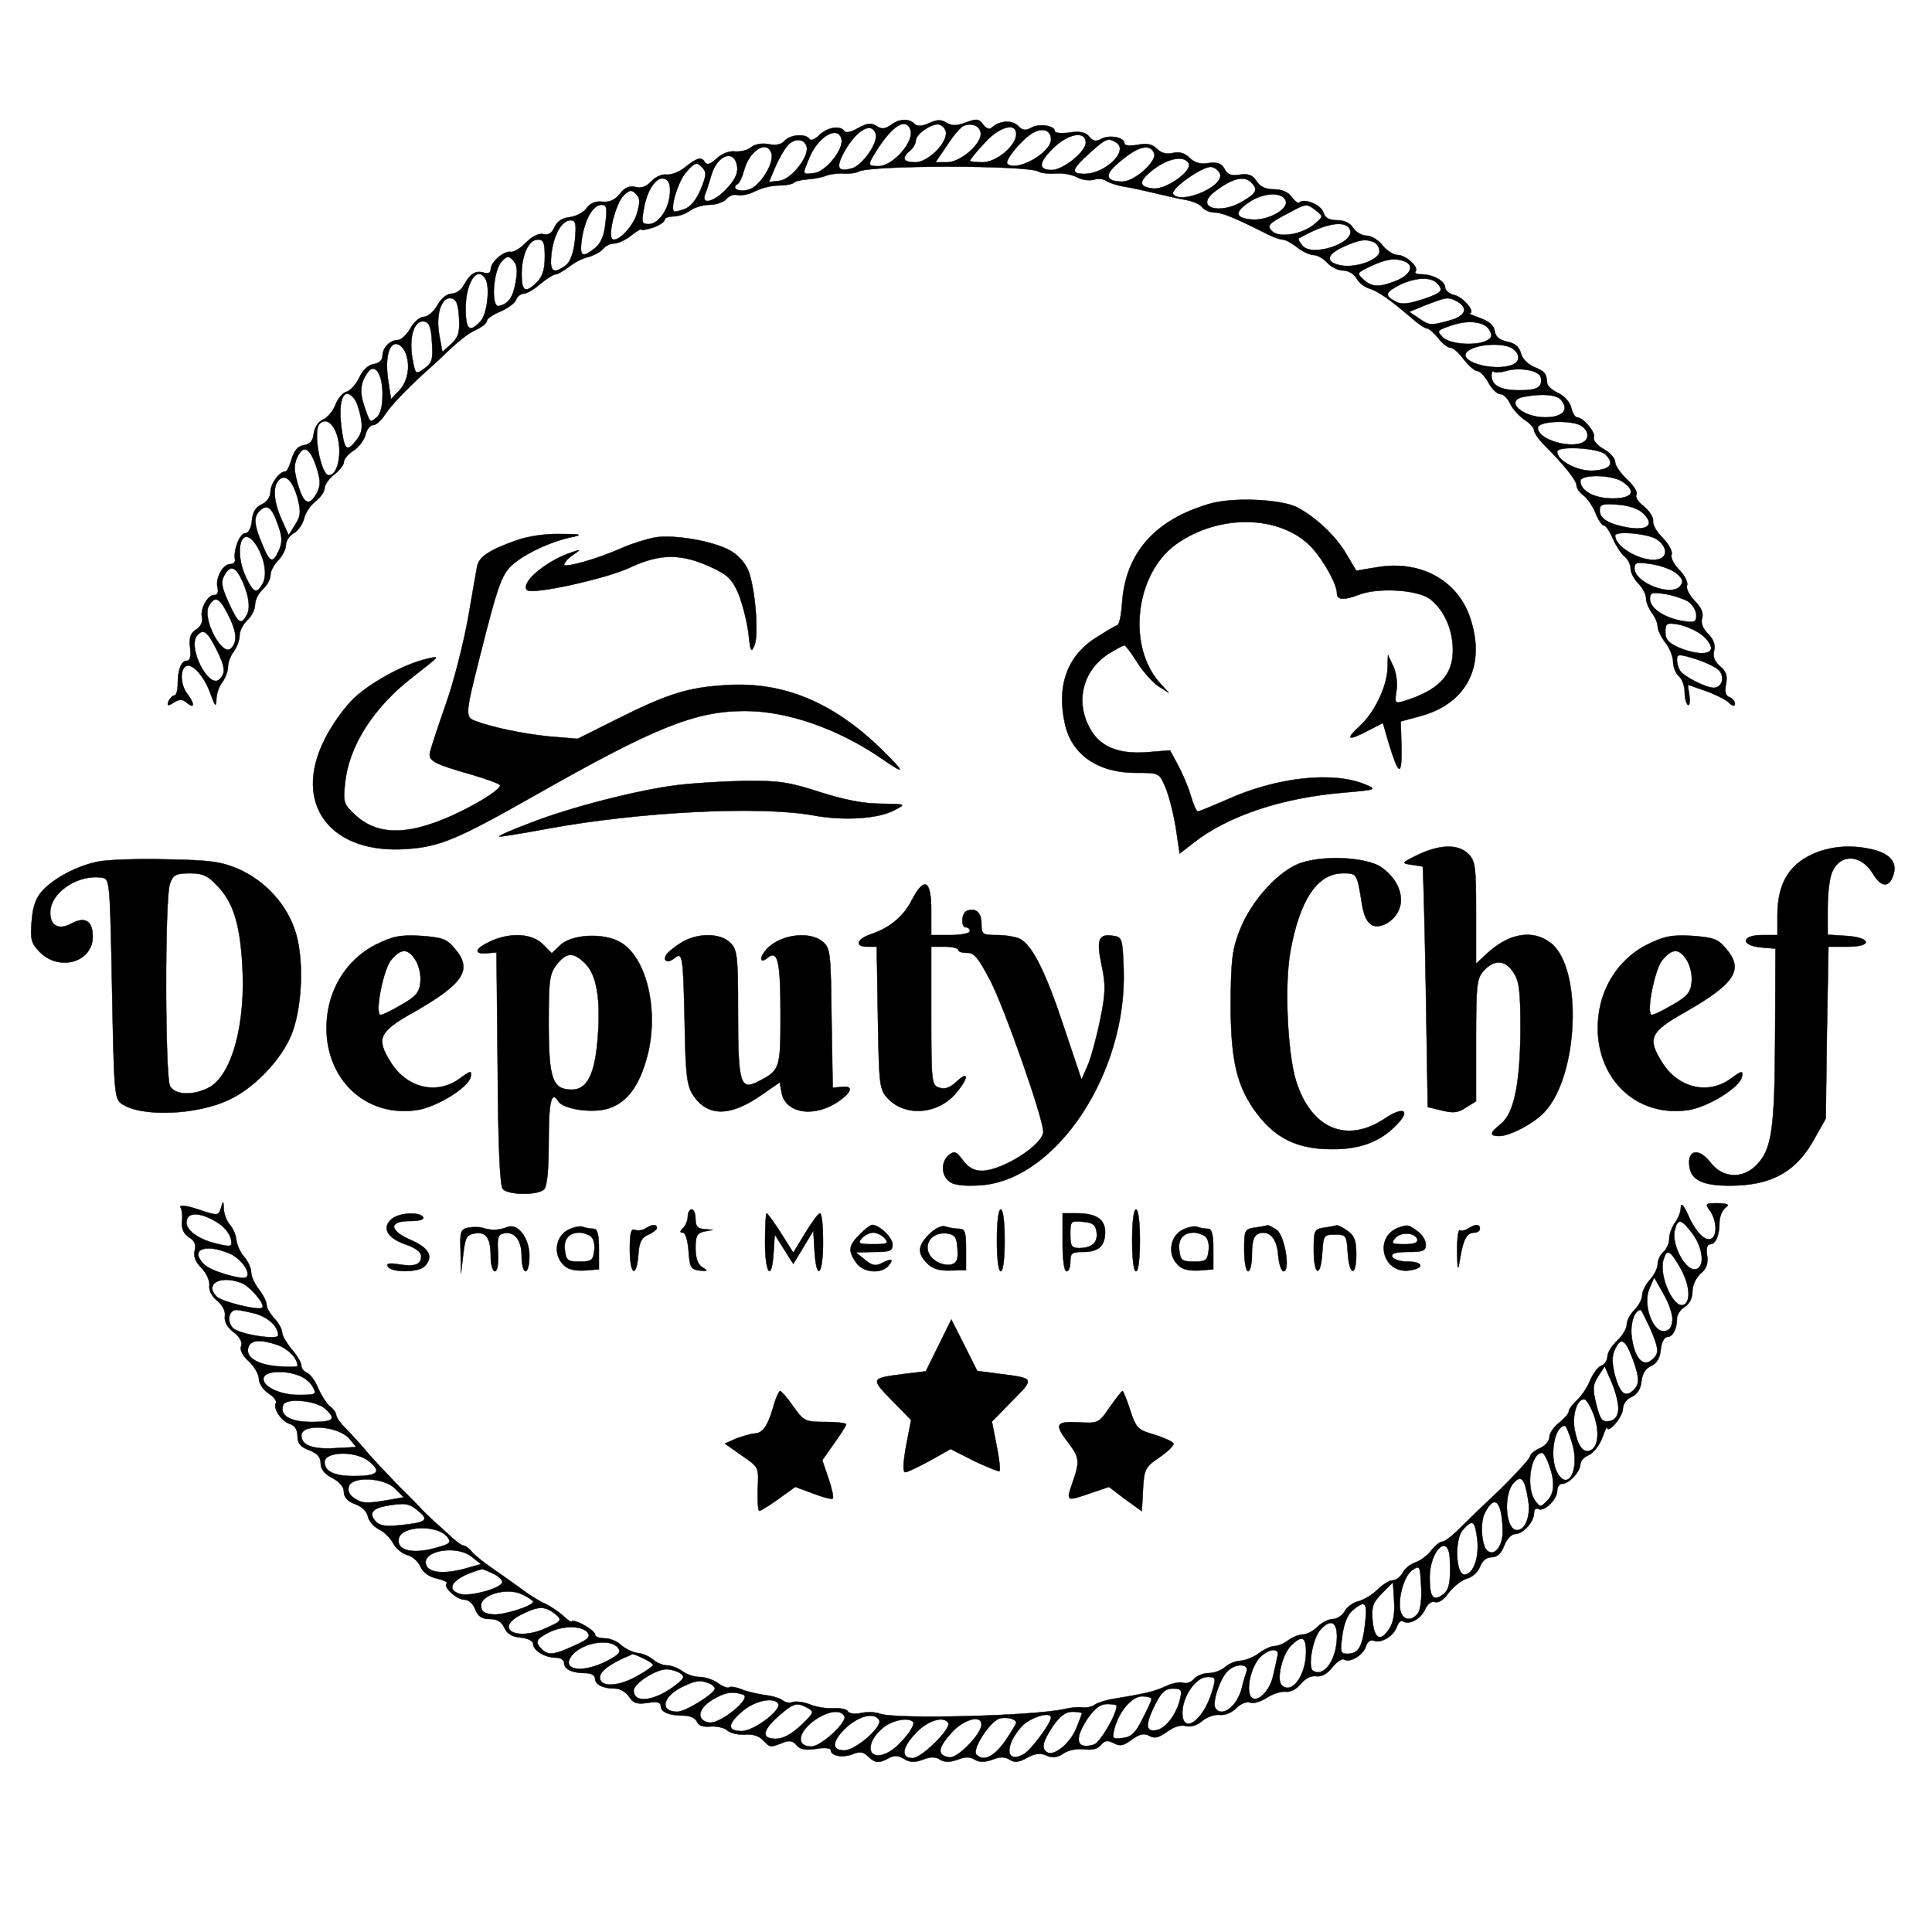 <?xml version="1.0" standalone="no"?>
<!DOCTYPE svg PUBLIC "-//W3C//DTD SVG 20010904//EN"
 "http://www.w3.org/TR/2001/REC-SVG-20010904/DTD/svg10.dtd">
<svg version="1.0" xmlns="http://www.w3.org/2000/svg"
 width="500pt" height="500pt" viewBox="0 0 500 500"
 preserveAspectRatio="xMidYMid meet" fill="current" stroke="current">

<g transform="translate(0,500) scale(0.1,-0.1)">
<path d="M2305 4676 c-15 -10 -23 -11 -37 -2 -14 9 -25 7 -48 -6 -17 -10 -32
-13 -35 -7 -10 15 -44 10 -65 -11 -11 -11 -22 -15 -25 -10 -9 15 -51 12 -65
-5 -8 -9 -22 -12 -41 -8 -18 3 -35 0 -45 -8 -9 -8 -28 -12 -41 -11 -15 2 -34
-5 -48 -18 -15 -14 -25 -18 -30 -11 -9 16 -19 14 -51 -11 -15 -13 -37 -21 -49
-20 -12 2 -29 -6 -39 -17 -13 -14 -26 -19 -41 -15 -16 4 -28 -1 -41 -18 -13
-16 -27 -22 -46 -20 -17 2 -31 -4 -40 -17 -7 -10 -27 -21 -43 -23 -20 -2 -33
-11 -40 -26 -7 -16 -16 -21 -29 -18 -11 3 -28 -5 -45 -22 -14 -15 -32 -25 -39
-24 -17 4 -52 -26 -52 -45 0 -9 -7 -12 -17 -9 -22 7 -36 -2 -52 -31 -6 -13
-21 -23 -32 -23 -12 0 -27 -12 -37 -30 -9 -16 -25 -30 -35 -30 -10 0 -26 -13
-35 -30 -9 -16 -24 -30 -32 -30 -21 0 -40 -20 -40 -41 0 -11 -9 -19 -22 -21
-14 -2 -29 -15 -38 -35 -8 -17 -23 -34 -33 -37 -10 -2 -23 -18 -29 -34 -6 -16
-21 -33 -32 -38 -12 -5 -22 -20 -24 -36 -2 -19 -10 -28 -25 -30 -15 -2 -25
-13 -32 -35 -5 -18 -12 -33 -16 -33 -16 0 -39 -32 -39 -53 0 -13 -9 -26 -22
-32 -16 -7 -24 -20 -26 -42 -2 -20 -9 -33 -17 -33 -15 0 -31 -44 -27 -67 2 -7
-4 -13 -12 -13 -20 0 -39 -37 -33 -61 3 -12 0 -19 -9 -19 -17 0 -37 -37 -31
-59 2 -11 -4 -23 -15 -30 -15 -9 -19 -21 -16 -47 3 -22 0 -34 -8 -34 -15 0
-24 -23 -24 -61 0 -16 -4 -29 -9 -29 -5 0 -11 -7 -15 -15 -4 -12 -2 -13 14 -3
14 9 22 9 34 -1 20 -17 20 -2 1 23 -18 23 -20 62 -4 72 16 9 48 -26 64 -72 12
-32 14 -35 15 -14 0 14 7 34 15 44 8 11 15 29 15 40 0 12 7 30 15 40 8 11 15
30 15 41 0 12 9 30 20 40 11 10 20 28 20 40 0 12 9 30 20 40 11 10 20 26 20
37 0 10 9 27 20 38 11 11 20 29 20 40 0 10 9 24 20 30 11 6 23 23 27 38 3 15
17 35 30 45 13 10 23 25 23 34 0 8 11 24 25 35 14 11 25 25 25 33 0 7 11 20
25 29 14 9 27 27 31 41 3 14 12 25 20 25 7 0 21 12 31 28 16 24 50 60 109 114
11 9 24 22 31 28 46 45 73 67 96 77 15 7 27 17 27 23 0 5 16 16 35 24 19 8 38
22 41 31 3 8 12 15 19 15 8 0 27 11 43 25 17 14 34 25 40 25 5 0 20 9 34 19
13 11 36 23 51 26 14 4 31 13 38 21 6 8 19 14 29 14 9 0 29 9 44 21 14 11 26
18 26 15 0 -3 14 0 30 5 17 6 30 15 30 20 0 5 10 9 23 9 13 0 32 7 43 15 10 8
33 15 50 15 17 0 37 7 44 15 7 9 20 13 29 10 9 -2 29 2 45 10 15 8 43 15 60
15 18 0 36 3 40 7 4 4 20 8 36 9 16 1 37 5 47 9 10 4 30 7 45 6 15 -1 33 1 40
5 28 17 438 17 466 0 6 -4 26 -6 44 -5 18 2 43 -3 56 -10 12 -7 32 -9 43 -6
11 4 25 2 32 -3 7 -5 28 -12 47 -15 19 -3 55 -11 80 -17 25 -6 59 -14 77 -17
18 -3 38 -11 44 -19 6 -8 21 -14 33 -14 19 0 53 -14 138 -57 14 -7 31 -13 38
-13 6 0 23 -9 37 -20 14 -11 33 -20 43 -20 9 0 25 -9 35 -20 10 -11 28 -20 41
-20 13 0 28 -9 34 -19 5 -11 20 -23 32 -27 24 -7 55 -29 110 -76 18 -16 36
-28 41 -28 5 0 18 -11 29 -25 11 -14 25 -25 32 -25 7 0 22 -13 34 -30 13 -16
28 -30 35 -30 7 0 20 -14 29 -30 9 -17 23 -30 31 -30 8 0 19 -11 25 -24 6 -14
23 -32 37 -42 14 -9 25 -21 25 -27 0 -6 11 -23 25 -37 52 -52 85 -93 85 -106
0 -7 8 -19 18 -26 10 -7 24 -28 31 -45 7 -18 17 -33 22 -33 5 0 15 -15 22 -32
8 -18 21 -39 30 -47 10 -7 17 -22 17 -32 0 -11 9 -28 20 -39 11 -11 20 -28 20
-38 0 -10 7 -27 15 -38 8 -10 15 -26 15 -35 0 -9 9 -28 20 -42 11 -14 20 -36
20 -50 0 -13 7 -30 15 -37 8 -7 15 -25 15 -41 0 -15 4 -30 8 -33 5 -3 6 8 4
24 l-4 28 43 -15 c24 -8 52 -22 62 -30 11 -11 17 -12 17 -4 0 6 -7 14 -15 17
-10 4 -12 15 -8 34 4 21 0 33 -16 46 -14 12 -19 25 -15 40 4 15 -1 29 -16 44
-13 13 -19 28 -15 40 4 13 -2 28 -19 45 -14 14 -23 32 -20 40 3 8 -6 26 -20
40 -14 14 -23 32 -20 40 3 8 -7 26 -22 42 -16 15 -27 35 -26 44 2 9 -9 26 -23
38 -15 11 -24 25 -20 31 4 6 -7 23 -24 39 -17 16 -31 36 -31 45 0 10 -14 25
-30 34 -17 9 -28 23 -25 30 5 13 -28 52 -44 52 -5 0 -12 12 -15 26 -4 14 -18
30 -34 37 -15 7 -27 18 -28 25 -2 26 -5 30 -33 42 -17 7 -32 22 -35 36 -5 17
-16 26 -36 30 -20 4 -30 13 -32 28 -2 14 -15 25 -38 33 -19 7 -31 12 -27 12
17 2 -15 41 -38 47 -14 3 -25 12 -25 20 0 16 -31 34 -61 34 -12 0 -19 3 -16 7
11 10 -24 43 -46 43 -10 0 -28 11 -39 25 -11 14 -29 25 -41 25 -12 0 -28 9
-35 20 -8 13 -23 20 -41 20 -21 0 -32 6 -36 20 -6 20 -50 38 -62 26 -3 -3 -12
3 -20 14 -9 13 -26 20 -46 20 -22 0 -36 7 -45 21 -10 16 -21 20 -43 17 -22 -4
-33 0 -40 15 -8 14 -18 18 -41 15 -21 -4 -37 1 -50 14 -12 12 -26 16 -43 12
-16 -4 -30 0 -41 11 -12 12 -26 15 -51 10 -19 -3 -33 -2 -33 4 0 15 -37 23
-59 12 -14 -8 -22 -7 -32 5 -9 12 -24 15 -51 11 -21 -3 -38 -1 -38 3 0 15 -39
21 -60 10 -16 -9 -24 -8 -36 5 -16 15 -48 13 -68 -6 -5 -5 -15 -1 -22 9 -11
15 -17 15 -44 5 -24 -9 -36 -9 -50 -1 -14 9 -25 9 -46 -1 -19 -8 -30 -9 -38
-1 -14 14 -39 13 -61 -4z m51 -11 c12 -30 -45 -95 -82 -95 -29 0 -29 3 -7 38
41 66 77 89 89 57z m92 -6 c5 -28 -46 -79 -79 -79 -32 0 -37 11 -14 30 8 7 15
18 15 26 0 17 41 45 60 42 8 -2 16 -10 18 -19z m90 -2 c5 -27 -51 -77 -87 -77
l-30 0 30 44 c16 25 35 47 42 50 21 9 42 1 45 -17z m-272 -2 c9 -22 -34 -84
-62 -91 -34 -9 -40 1 -24 34 31 61 74 90 86 57z m364 -2 c0 -30 -51 -73 -87
-73 -18 0 -33 2 -33 4 0 2 16 23 37 45 38 43 83 56 83 24z m90 -14 c0 -35 -90
-85 -113 -63 -8 9 39 65 66 80 26 15 47 7 47 -17z m-542 0 c5 -27 -42 -84 -71
-87 -32 -4 -31 -5 -12 41 23 55 75 84 83 46z m632 -8 c0 -24 -59 -71 -88 -71
-35 0 -35 18 2 55 40 40 86 48 86 16z m-722 -12 c5 -26 -41 -84 -71 -87 l-27
-3 16 38 c9 21 23 46 32 56 18 21 45 19 50 -4z m801 12 c33 -21 -28 -81 -83
-81 -36 0 -33 12 14 54 43 39 48 40 69 27z m-893 -26 c10 -25 -29 -88 -59 -96
-26 -7 -46 4 -28 15 5 3 12 18 16 33 13 52 58 82 71 48z m991 -2 c8 -20 -51
-73 -82 -73 -41 0 -47 15 -18 42 53 48 89 60 100 31z m-1079 -35 c2 -17 -7
-35 -27 -56 -32 -35 -68 -44 -56 -14 4 9 11 32 16 49 16 54 61 68 67 21z
m1168 10 c12 -19 -56 -68 -90 -66 -41 4 -41 19 1 51 38 28 77 35 89 15z
m-1262 -67 c-11 -27 -26 -46 -42 -52 -14 -5 -26 -8 -28 -6 -10 10 12 81 33
103 22 24 26 25 39 12 13 -13 13 -20 -2 -57z m1344 37 c6 -33 -104 -78 -122
-50 -8 13 77 73 99 70 11 -2 21 -11 23 -20z m-1424 -46 c-2 -42 -29 -82 -55
-82 -18 0 -19 4 -13 38 8 49 31 84 52 80 12 -3 17 -13 16 -36z m1504 26 c18
-18 15 -27 -20 -48 -60 -37 -126 -18 -77 22 46 36 78 45 97 26z m-1590 -82
c-11 -35 -52 -76 -64 -64 -11 11 10 92 29 111 16 16 21 17 33 5 11 -11 11 -21
2 -52z m1680 32 c4 -22 -50 -50 -90 -46 -42 4 -44 19 -5 45 38 26 90 27 95 1z
m-1761 -55 c-3 -32 -12 -53 -27 -65 -34 -27 -41 -22 -34 25 8 51 29 87 51 87
13 0 15 -8 10 -47z m1839 32 c19 -15 19 -15 -4 -35 -31 -26 -88 -36 -108 -20
-17 15 -13 21 41 49 47 25 46 25 71 6z m-1918 -77 c-4 -34 -12 -56 -24 -65
-33 -24 -42 -16 -37 30 6 50 27 87 50 87 13 0 15 -9 11 -52z m2006 27 c13 -34
-98 -71 -123 -41 -8 9 -12 17 -10 19 70 40 122 49 133 22z m-2084 -70 c0 -32
-6 -51 -20 -65 -30 -30 -40 -25 -40 20 0 50 18 90 42 90 15 0 18 -8 18 -45z
m2144 39 c9 -3 16 -14 16 -25 0 -22 -66 -45 -104 -35 -37 9 -32 28 12 48 42
18 54 20 76 12z m-2219 -102 c-7 -41 -18 -58 -44 -64 -21 -4 -15 91 7 115 14
15 18 16 30 3 10 -10 12 -25 7 -54z m2299 52 c27 -10 18 -34 -19 -50 -45 -18
-64 -18 -87 3 -17 16 -17 17 19 34 41 19 63 22 87 13z m-2378 -45 c13 -21 5
-91 -12 -110 -29 -32 -39 -23 -39 35 1 66 30 109 51 75z m2462 -11 c20 -20 14
-26 -37 -43 -38 -12 -55 -14 -70 -5 -29 15 -26 24 12 43 39 19 79 21 95 5z
m-2530 -90 c2 -38 -1 -50 -20 -68 l-23 -21 -8 43 c-10 53 5 101 31 96 13 -2
18 -15 20 -50z m2583 42 c30 -17 22 -38 -18 -49 -50 -14 -54 -14 -82 6 l-24
16 44 18 c55 21 56 21 80 9z m-2653 -107 c3 -44 0 -53 -20 -67 -23 -16 -23
-16 -31 28 -9 54 5 99 31 94 13 -2 18 -15 20 -55z m2736 34 c8 -14 8 -20 -4
-27 -25 -16 -97 -12 -116 7 -16 16 -15 18 17 29 45 17 89 13 103 -9z m-2804
-61 c13 -34 5 -75 -18 -98 l-20 -21 -7 46 c-9 56 0 97 20 97 9 0 20 -11 25
-24z m2861 14 c23 -13 25 -36 3 -44 -48 -19 -144 9 -117 34 20 19 86 24 114
10z m-2921 -120 c0 -30 -5 -52 -15 -60 -18 -15 -17 -16 -33 31 -12 36 -9 61
11 87 18 23 37 -7 37 -58z m2994 50 c5 -5 6 -16 3 -24 -5 -12 -20 -16 -55 -16
-49 0 -72 12 -72 39 0 8 3 12 6 9 3 -3 17 -2 32 2 29 9 71 4 86 -10z m-3067
-62 c6 -7 13 -29 17 -49 5 -28 2 -42 -13 -60 -24 -30 -30 -24 -38 39 -8 71 8
103 34 70z m3123 -3 c22 -26 4 -45 -41 -45 -60 0 -106 43 -56 53 48 9 85 6 97
-8z m-3172 -80 c20 -44 9 -115 -17 -115 -21 0 -42 116 -24 133 13 14 30 6 41
-18z m3226 12 c12 -9 17 -20 13 -31 -13 -34 -127 -10 -127 27 0 18 91 21 114
4z m-3275 -106 c11 -35 11 -47 1 -67 -20 -36 -34 -29 -49 22 -10 35 -11 51 -2
70 16 35 33 26 50 -25z m3336 33 c24 -24 13 -39 -31 -42 -39 -3 -94 25 -94 49
0 16 107 10 125 -7z m-3384 -116 c8 -33 7 -44 -7 -66 l-17 -27 -18 40 c-21 47
-24 86 -7 103 17 17 36 -2 49 -50z m3427 46 c38 -25 28 -44 -25 -44 -47 0 -83
20 -83 45 0 18 80 17 108 -1z m55 -83 c29 -28 13 -44 -36 -37 -53 9 -77 23
-77 45 0 16 7 18 47 15 29 -2 54 -11 66 -23z m-3534 -28 c12 -33 12 -47 3 -67
-16 -36 -24 -33 -44 17 -21 50 -22 69 -6 85 19 19 32 9 47 -35z m3569 -39 c25
-17 29 -42 8 -50 -36 -14 -116 27 -116 60 0 13 87 5 108 -10z m-3624 -16 c21
-34 28 -76 16 -98 -15 -28 -24 -25 -43 15 -34 72 -11 143 27 83z m3676 -73
c16 -14 17 -21 8 -32 -23 -28 -118 9 -118 46 0 16 6 17 45 11 25 -4 54 -15 65
-25z m-3719 -6 c21 -40 29 -81 18 -100 -15 -28 -22 -24 -47 31 -18 39 -21 54
-12 70 14 26 26 25 41 -1z m3747 -65 c12 -8 22 -24 22 -36 0 -18 -4 -20 -36
-15 -47 8 -84 33 -84 57 0 16 5 18 38 13 20 -3 47 -12 60 -19z m-3778 -34 c23
-45 25 -71 8 -88 -23 -23 -75 76 -58 109 16 28 27 24 50 -21z m3810 -50 c14
-9 26 -25 28 -34 4 -21 -35 -22 -83 -2 -27 12 -35 21 -35 40 0 23 3 25 33 20
17 -3 43 -14 57 -24z m-3840 -40 c23 -46 25 -63 7 -79 -28 -23 -82 84 -57 114
16 19 26 12 50 -35z m3888 -54 c17 -17 9 -46 -13 -46 -20 0 -77 29 -87 44 -4
6 -8 19 -8 28 0 16 4 16 47 3 25 -8 53 -21 61 -29z"/>
<path d="M3130 3696 c-141 -41 -217 -127 -226 -256 -2 -30 -7 -56 -12 -58 -5
-1 -30 -16 -55 -32 -75 -47 -103 -125 -81 -223 17 -80 86 -127 183 -127 61 0
61 0 77 -37 9 -21 21 -68 27 -105 l10 -67 36 28 c89 70 230 117 391 130 81 7
84 8 55 20 -83 36 -231 20 -361 -39 -37 -16 -70 -30 -74 -30 -4 0 -12 19 -19
43 -7 23 -22 58 -33 78 l-20 37 -62 -5 c-75 -5 -123 16 -148 67 -36 70 -13
149 54 190 18 11 35 20 38 20 3 0 18 -20 33 -44 15 -24 40 -52 55 -62 l27 -17
-22 24 c-87 95 -66 283 40 360 111 80 271 77 351 -7 31 -33 66 -96 66 -119 0
-18 18 -19 57 -4 49 19 149 13 182 -10 37 -27 61 -78 61 -134 0 -66 -38 -104
-128 -132 -22 -6 -23 -5 -18 27 3 19 0 46 -8 63 l-14 30 -1 -35 c-2 -48 -34
-115 -73 -150 -38 -35 -29 -38 24 -10 l37 19 15 -52 c26 -85 34 -88 33 -12
l-2 68 48 13 c123 32 174 131 131 257 -33 96 -129 148 -240 129 l-54 -9 -25
42 c-27 47 -79 96 -128 122 -41 21 -167 27 -227 9z"/>
<path d="M1335 3601 c-68 -24 -95 -42 -100 -66 -2 -11 -13 -73 -24 -137 -12
-65 -37 -164 -57 -220 -20 -57 -38 -112 -41 -124 -5 -23 7 -30 112 -60 33 -10
64 -21 68 -25 12 -9 -85 -67 -160 -95 -96 -36 -163 -31 -215 18 -29 27 -30 32
-25 82 10 95 73 195 174 273 74 58 73 56 38 48 -61 -14 -151 -64 -193 -106
-24 -24 -56 -70 -72 -103 -84 -167 15 -298 214 -283 85 6 130 25 331 139 310
176 414 218 543 218 109 0 239 -45 352 -122 65 -45 65 -40 -1 25 -124 120
-252 173 -398 164 -100 -6 -150 -21 -286 -89 l-100 -50 -74 6 c-68 7 -150 24
-193 41 -24 9 -23 21 11 155 52 207 60 228 95 255 38 29 97 55 146 65 29 6 24
8 -30 8 -39 1 -85 -6 -115 -17z"/>
<path d="M1695 3609 c-22 -4 -60 -16 -85 -27 -62 -28 -150 -53 -150 -43 0 5
10 16 23 25 22 15 21 15 -8 5 -65 -23 -129 -78 -111 -96 12 -13 205 29 268 59
78 36 132 36 211 -1 39 -18 52 -30 68 -67 10 -25 22 -71 26 -102 5 -48 7 -53
16 -31 11 31 1 150 -17 194 -9 20 -28 41 -48 51 -46 25 -146 41 -193 33z"/>
<path d="M1752 2968 c-99 -12 -279 -58 -380 -98 -46 -17 -82 -33 -80 -35 2 -1
59 8 128 21 236 43 544 59 684 34 80 -15 171 -9 212 14 29 15 29 15 -36 16
-45 0 -95 10 -158 30 -80 26 -107 30 -195 29 -56 -1 -135 -6 -175 -11z"/>
<path d="M3670 2788 c-43 -21 -44 -22 -17 -26 15 -2 28 -4 29 -5 1 -1 5 -141
8 -312 l5 -310 37 -9 c29 -7 42 -6 62 8 l26 16 0 158 c0 145 2 160 20 180 28
30 56 28 77 -5 15 -22 18 -49 18 -148 -1 -141 -17 -217 -51 -244 -29 -23 -30
-31 -4 -31 28 0 90 33 117 62 89 95 99 372 17 437 -47 37 -109 26 -166 -27
l-28 -26 0 132 c0 119 -2 134 -20 152 -26 26 -73 25 -130 -2z"/>
<path d="M4707 2796 c-74 -27 -107 -78 -107 -166 l0 -50 -40 0 c-54 0 -56 -27
-2 -32 l37 -3 -1 -225 c-1 -242 -8 -295 -49 -336 -36 -36 -87 -33 -118 7 -30
39 -60 34 -55 -8 4 -40 40 -54 124 -51 94 4 154 39 198 118 l31 55 3 223 4
222 50 0 c65 0 61 24 -5 28 l-47 3 0 69 c0 38 5 80 12 94 21 48 75 45 105 -5
21 -35 41 -37 52 -6 12 32 -4 55 -47 67 -50 13 -99 12 -145 -4z"/>
<path d="M253 2770 c-54 -11 -112 -42 -142 -74 -18 -19 -26 -41 -29 -80 -4
-48 -1 -57 21 -80 51 -51 137 -26 137 40 0 41 -20 53 -55 34 -33 -18 -55 -6
-55 28 0 53 74 102 137 90 17 -3 18 -21 23 -286 5 -265 6 -285 24 -298 50 -36
198 -30 281 11 63 30 129 99 157 162 29 66 36 192 14 267 -21 72 -77 135 -149
167 -45 19 -71 23 -187 25 -74 2 -154 -1 -177 -6z m311 -64 c39 -41 57 -97 63
-201 10 -154 -27 -289 -87 -320 -41 -21 -87 -19 -100 4 -13 25 -14 490 0 525
8 22 16 26 51 26 34 0 47 -6 73 -34z"/>
<path d="M3355 2762 c-56 -26 -118 -98 -146 -168 -20 -51 -23 -77 -24 -189 0
-151 16 -218 68 -287 49 -65 107 -92 192 -92 76 -1 130 20 173 67 33 35 12 43
-33 13 -99 -67 -192 -28 -231 97 -22 71 -30 247 -15 332 24 136 70 205 137
205 36 0 36 0 49 -81 8 -51 29 -67 63 -49 54 31 49 100 -11 144 -40 30 -166
34 -222 8z"/>
<path d="M2360 2671 c-21 -42 -57 -72 -104 -88 -38 -12 -46 -33 -12 -33 l25 0
3 -184 c3 -177 4 -185 26 -209 45 -48 130 -41 176 14 33 39 34 60 2 30 -17
-16 -31 -21 -45 -16 -20 6 -21 13 -21 186 l0 179 35 0 c19 0 35 -4 35 -8 0 -5
10 -8 23 -8 18 1 29 -13 59 -70 37 -70 138 -358 138 -393 0 -33 -106 -101
-159 -101 -20 0 -35 8 -49 27 -17 23 -22 25 -36 14 -23 -19 -20 -58 6 -72 13
-7 44 -9 81 -6 194 18 374 293 365 558 -3 80 -4 84 -27 87 -38 6 -44 -9 -30
-76 11 -50 10 -73 -3 -138 -9 -44 -23 -97 -32 -119 l-17 -39 -45 134 c-47 143
-82 213 -114 230 -10 5 -37 10 -59 10 -39 0 -41 2 -41 29 0 29 -14 42 -37 34
-15 -5 -17 -43 -3 -43 6 0 10 -4 10 -10 0 -5 -22 -10 -50 -10 l-50 0 0 65 c0
78 -18 87 -50 26z"/>
<path d="M972 2555 c-63 -32 -108 -93 -122 -164 -30 -158 79 -285 228 -264 51
7 135 59 140 86 3 17 1 17 -28 -4 -59 -44 -139 -25 -180 44 -37 59 -29 77 58
126 134 76 156 112 108 167 -20 24 -32 28 -87 32 -54 3 -72 -1 -117 -23z m103
-39 c9 -14 15 -39 13 -57 -2 -27 -11 -38 -52 -61 -27 -16 -51 -27 -53 -24 -12
12 10 117 28 140 26 32 44 33 64 2z"/>
<path d="M1274 2566 c-43 -19 -51 -35 -17 -33 l28 2 3 -299 c1 -201 6 -304 13
-313 14 -16 91 -17 107 -1 8 8 12 50 12 125 0 102 7 132 25 103 12 -20 83 -31
125 -20 51 14 85 58 106 140 29 115 -2 249 -68 290 -43 27 -129 23 -159 -7
l-21 -20 -23 23 c-28 28 -81 31 -131 10z m241 -60 c29 -29 40 -92 32 -191 -7
-94 -27 -135 -67 -135 -50 0 -60 27 -60 171 0 113 2 129 21 153 25 32 43 33
74 2z"/>
<path d="M1764 2561 c-18 -11 -35 -25 -39 -31 -11 -17 3 -24 20 -10 22 18 23
7 27 -170 2 -130 6 -160 21 -183 37 -57 95 -58 176 -2 l49 34 5 -28 c11 -54
87 -64 149 -20 34 24 36 40 6 36 l-23 -2 -3 180 c-2 169 -3 181 -23 198 -38
31 -121 16 -151 -27 -14 -19 -8 -29 8 -15 27 22 34 -7 34 -147 0 -140 -1 -144
-58 -173 -46 -24 -52 -5 -52 175 0 151 -2 166 -20 184 -26 26 -85 26 -126 1z"/>
<path d="M4262 2555 c-63 -32 -108 -93 -122 -164 -30 -158 79 -285 228 -264
51 7 135 59 140 86 3 17 1 17 -28 -4 -59 -44 -139 -25 -180 44 -37 59 -29 77
58 126 134 76 156 112 108 167 -20 24 -32 28 -87 32 -54 3 -72 -1 -117 -23z
m103 -39 c9 -14 15 -39 13 -57 -2 -27 -11 -38 -52 -61 -27 -16 -51 -27 -53
-24 -12 12 10 117 28 140 26 32 44 33 64 2z"/>
<path d="M467 1876 c4 -6 6 -23 4 -38 -1 -18 4 -31 18 -40 14 -8 19 -19 15
-34 -4 -15 2 -30 17 -45 13 -13 22 -33 21 -45 -2 -13 6 -29 20 -40 14 -12 22
-27 20 -40 -2 -14 6 -29 23 -42 16 -12 23 -26 19 -36 -4 -9 4 -25 20 -39 14
-13 26 -34 26 -45 0 -12 11 -29 25 -38 14 -9 22 -20 19 -25 -8 -14 14 -47 36
-54 13 -4 20 -15 20 -32 0 -18 8 -28 30 -36 21 -8 30 -18 30 -34 0 -15 10 -28
30 -38 19 -10 30 -23 30 -36 0 -14 10 -25 30 -32 17 -6 30 -20 32 -31 2 -11
14 -26 27 -33 14 -6 31 -23 38 -36 7 -14 23 -27 36 -31 13 -3 29 -16 35 -30 6
-15 23 -27 42 -31 17 -4 29 -9 26 -13 -10 -9 26 -42 46 -42 11 0 23 -11 28
-25 7 -18 17 -25 37 -25 20 0 31 -7 38 -22 7 -16 20 -24 43 -26 19 -2 32 -9
32 -17 0 -17 31 -35 59 -35 12 0 21 -6 21 -14 0 -16 21 -26 56 -26 14 0 24 -6
24 -14 0 -16 21 -26 53 -26 12 0 28 -10 35 -21 11 -17 20 -20 48 -16 24 4 34
2 34 -8 0 -16 22 -25 60 -25 16 0 30 -7 34 -16 4 -10 16 -14 35 -12 16 1 36
-3 44 -11 9 -7 29 -11 45 -10 17 2 36 -3 46 -14 20 -20 18 -20 50 -8 18 8 28
6 37 -5 10 -12 23 -14 51 -10 21 4 38 2 38 -3 0 -15 29 -21 56 -11 19 8 29 6
40 -5 18 -18 29 -19 54 -5 14 8 25 7 40 -2 14 -9 27 -10 48 -2 20 8 33 8 45 0
12 -7 25 -7 45 0 20 8 33 8 45 0 12 -7 25 -7 45 0 20 8 33 8 45 0 13 -8 24 -7
45 5 20 11 34 13 50 6 15 -7 28 -6 44 5 13 9 36 13 54 11 20 -3 35 1 43 11 10
12 18 13 33 5 16 -9 26 -7 47 9 21 15 32 17 45 10 14 -8 25 -5 46 10 17 13 36
19 49 15 14 -3 29 2 42 13 12 10 31 17 44 16 14 -2 32 5 44 17 12 12 27 18 36
15 8 -4 27 2 43 12 15 10 37 17 48 16 13 -2 29 6 40 20 12 14 27 22 40 20 14
-2 29 6 42 23 12 15 26 24 31 20 15 -9 49 12 56 34 3 12 12 18 20 15 19 -8 52
12 60 36 4 11 11 18 16 14 16 -10 46 6 57 31 7 15 17 22 26 19 9 -3 23 6 36
25 13 16 33 32 47 36 13 3 28 17 33 30 6 16 17 25 31 25 14 0 24 10 32 30 6
17 19 30 28 30 20 0 49 31 49 54 0 10 5 14 11 11 14 -9 49 24 49 47 0 10 6 18
13 18 18 0 47 32 47 51 0 8 10 19 23 24 12 6 27 26 34 45 7 19 12 31 12 26 2
-19 41 28 41 48 0 12 9 25 23 31 14 7 23 20 25 40 2 20 11 34 25 40 15 7 23
20 25 43 2 18 9 32 17 32 14 0 25 21 25 48 0 10 9 23 20 30 12 7 20 23 20 40
0 16 9 35 21 46 15 12 20 26 17 47 -3 18 0 29 8 29 14 0 24 23 24 57 0 14 7
31 15 37 12 9 8 11 -19 12 -33 0 -34 -1 -20 -20 16 -24 19 -62 4 -71 -16 -10
-41 15 -61 60 -12 27 -19 33 -19 20 0 -11 -7 -29 -15 -39 -8 -11 -15 -30 -15
-42 0 -12 -7 -27 -15 -34 -8 -7 -15 -21 -15 -32 0 -10 -9 -28 -20 -40 -11 -12
-20 -30 -20 -40 0 -10 -9 -27 -20 -38 -11 -11 -20 -28 -20 -38 0 -10 -11 -29
-25 -42 -14 -13 -25 -31 -25 -41 0 -9 -7 -20 -15 -23 -9 -3 -22 -20 -30 -39
-7 -18 -23 -41 -34 -51 -12 -11 -21 -23 -21 -29 0 -5 -11 -18 -25 -29 -14 -11
-25 -27 -25 -37 0 -10 -11 -23 -25 -29 -14 -6 -25 -16 -25 -21 0 -5 -37 -46
-82 -90 -46 -43 -95 -91 -109 -105 -15 -14 -31 -26 -37 -26 -6 0 -19 -11 -29
-24 -10 -13 -29 -26 -41 -30 -12 -4 -27 -16 -32 -27 -6 -10 -17 -19 -26 -19
-8 0 -26 -11 -39 -24 -13 -13 -35 -26 -49 -30 -14 -3 -30 -15 -36 -26 -6 -11
-20 -20 -30 -20 -11 0 -29 -9 -40 -20 -11 -11 -28 -20 -38 -20 -10 0 -27 -7
-38 -15 -10 -8 -26 -15 -35 -15 -9 0 -27 -8 -40 -18 -13 -10 -35 -19 -48 -20
-13 0 -31 -8 -40 -16 -10 -9 -29 -16 -43 -16 -14 0 -31 -7 -38 -15 -7 -9 -20
-13 -28 -10 -7 3 -28 -1 -45 -9 -30 -14 -53 -19 -137 -33 -19 -3 -40 -10 -47
-15 -6 -5 -20 -8 -30 -7 -10 2 -31 0 -48 -4 -78 -18 -442 -27 -478 -12 -10 4
-31 5 -47 2 -16 -4 -32 -2 -36 4 -3 6 -20 9 -38 8 -17 -1 -44 3 -60 10 -16 6
-36 9 -44 6 -8 -3 -20 -1 -26 4 -7 6 -27 12 -46 14 -19 3 -47 9 -61 15 -15 6
-29 8 -32 5 -3 -3 -16 2 -29 11 -12 9 -34 16 -48 16 -14 0 -34 7 -44 15 -11 8
-29 15 -40 15 -11 0 -27 7 -36 15 -9 8 -27 16 -40 17 -13 2 -32 11 -42 20 -10
10 -29 18 -43 18 -14 0 -25 4 -25 10 0 5 -13 16 -30 25 -16 9 -30 12 -30 9 0
-4 -10 2 -22 14 -13 11 -34 26 -48 32 -14 6 -43 24 -65 41 -22 16 -56 40 -75
53 -19 13 -41 31 -49 40 -7 9 -17 16 -21 16 -5 0 -22 12 -38 28 -16 15 -36 32
-43 39 -8 7 -19 18 -26 25 -6 7 -33 35 -60 61 -26 27 -61 64 -78 83 -16 20
-42 48 -57 64 -16 15 -28 32 -28 38 0 5 -7 16 -17 23 -9 8 -22 29 -30 47 -7
18 -20 35 -28 39 -8 3 -15 11 -15 18 0 8 -11 27 -25 43 -14 17 -25 36 -25 44
0 8 -9 24 -20 36 -11 12 -20 27 -20 35 0 8 -9 26 -20 40 -11 14 -20 34 -20 44
0 11 -8 28 -17 39 -10 10 -19 30 -21 43 -1 14 -9 32 -17 41 -8 9 -15 27 -16
41 -1 23 -1 23 -7 3 -7 -21 -8 -21 -59 -4 -30 10 -49 12 -46 6z m103 -45 c14
-10 26 -27 28 -39 3 -19 1 -20 -40 -10 -52 13 -83 40 -74 63 7 21 47 14 86
-14z m3809 -22 c31 -41 34 -94 6 -94 -26 0 -59 66 -51 100 8 33 17 31 45 -6z
m-3785 -53 c29 -12 56 -49 44 -61 -9 -9 -93 15 -110 33 -38 38 2 55 66 28z
m3754 -36 c24 -42 29 -85 11 -96 -26 -16 -67 74 -54 116 9 29 17 25 43 -20z
m-3724 -40 c23 -8 63 -56 55 -64 -8 -9 -104 15 -118 28 -33 33 9 57 63 36z
m3704 -99 c-2 -18 -9 -26 -23 -26 -30 0 -54 73 -36 111 l12 28 25 -44 c14 -24
24 -55 22 -69z m-3666 19 c33 -10 58 -33 58 -56 0 -13 -102 3 -117 19 -17 17
-11 47 9 47 7 0 30 -5 50 -10z m3608 -36 c24 -56 25 -68 4 -84 -22 -19 -44 6
-51 59 -5 35 7 71 23 71 2 0 12 -21 24 -46z m-3551 -45 c27 -10 51 -34 51 -54
0 -3 -23 -3 -52 -1 -55 5 -84 25 -75 50 7 19 32 20 76 5z m3505 -32 c20 -53
20 -71 1 -87 -20 -17 -33 -5 -46 42 -7 29 -8 48 0 65 15 33 26 29 45 -20z
m-36 -137 c-2 -17 -10 -26 -24 -28 -18 -3 -23 5 -33 44 -10 40 -9 50 5 72 l17
26 19 -44 c10 -24 18 -56 16 -70z m-3414 90 c14 -5 30 -18 36 -30 10 -19 8
-20 -39 -20 -52 0 -100 27 -87 48 9 14 55 16 90 2z m68 -86 c29 -27 22 -34
-36 -34 -56 0 -83 17 -73 44 7 19 84 12 109 -10z m3284 -19 c14 -43 10 -81
-11 -89 -18 -7 -32 12 -40 55 -7 39 8 83 27 77 5 -2 16 -21 24 -43z m-3222
-58 l18 -22 -57 -3 c-57 -3 -85 8 -85 33 0 32 95 25 124 -8z m3165 -13 c20
-67 -11 -126 -39 -75 -21 40 -8 121 20 121 3 0 12 -21 19 -46z m-3115 -45 c35
-28 25 -39 -38 -39 -51 0 -76 12 -76 36 0 28 79 30 114 3z m3055 -10 c16 -45
14 -75 -6 -94 -16 -16 -17 -16 -30 1 -25 34 -12 124 18 124 4 0 12 -14 18 -31z
m-54 -91 c7 -40 -7 -78 -29 -78 -30 0 -36 92 -9 122 20 22 29 12 38 -44z
m-2933 30 l23 -23 -40 -7 c-58 -10 -69 -9 -90 6 -11 8 -16 19 -12 30 10 26 91
22 119 -6z m2867 -109 c1 -40 -22 -70 -41 -51 -14 14 -18 73 -5 97 25 49 44
31 46 -46z m-2808 52 c31 -25 23 -31 -43 -38 -42 -4 -56 -2 -67 11 -17 20 -7
32 29 39 48 8 58 7 81 -12z m2742 -73 c6 -48 -10 -93 -33 -93 -23 0 -26 92 -4
116 25 28 31 24 37 -23z m-2665 4 c11 -15 7 -18 -38 -30 -57 -14 -94 -3 -88
26 6 34 101 37 126 4z m2594 -54 c3 -60 -1 -83 -18 -95 -25 -18 -34 -7 -34 44
0 70 48 116 52 51z m-2531 3 l24 -19 -43 -12 c-56 -15 -96 -10 -100 13 -7 35
81 49 119 18z m2448 -147 c-15 -19 -35 -18 -43 2 -11 28 6 94 28 110 21 14 21
13 24 -42 2 -32 -2 -62 -9 -70z m-2394 104 c14 -6 25 -16 25 -22 0 -16 -84
-39 -110 -31 -42 13 -14 45 57 64 1 1 14 -4 28 -11z m2320 -144 c-23 -35 -39
-25 -43 24 -3 35 2 46 25 69 l28 28 3 -48 c2 -33 -2 -57 -13 -73z m-2215 71
c0 -11 -78 -36 -105 -33 -22 2 -30 8 -30 23 0 29 70 48 108 28 15 -7 27 -16
27 -18z m2153 -57 c-7 -60 -17 -78 -46 -78 -18 0 -19 4 -13 48 4 30 13 53 27
65 33 27 38 21 32 -35z m-2100 28 c24 -18 22 -21 -21 -40 -77 -35 -135 0 -62
36 41 21 59 22 83 4z m2027 -61 c0 -59 -33 -107 -62 -89 -14 9 -1 84 19 106
26 29 43 22 43 -17z m-1940 11 c9 -12 4 -18 -34 -35 -52 -24 -67 -26 -84 -9
-18 18 -15 26 16 42 35 19 86 20 102 2z m1860 -51 c0 -61 -37 -112 -63 -86
-14 14 1 79 24 102 28 28 39 24 39 -16z m-1781 11 c9 -11 4 -18 -29 -35 -64
-33 -121 -23 -89 16 27 32 98 44 118 19z m1707 -23 c-2 -10 -7 -32 -11 -49 -8
-40 -41 -72 -56 -57 -16 16 -2 80 22 104 24 24 52 25 45 2z m-1641 -5 c14 -6
25 -14 25 -17 0 -3 -18 -16 -40 -28 -41 -24 -85 -30 -95 -13 -12 19 18 43 82
69 1 1 14 -4 28 -11z m1561 -34 c-3 -9 -9 -28 -12 -42 -12 -48 -52 -79 -69
-52 -8 14 12 76 32 95 20 21 57 20 49 -1z m-1466 -4 c13 -9 11 -13 -10 -30
-55 -43 -110 -50 -110 -15 0 18 57 55 85 55 11 0 27 -5 35 -10z m1376 -50
c-22 -73 -76 -111 -76 -52 0 41 35 92 64 92 23 0 24 -1 12 -40z m-1302 24 c9
-3 16 -10 16 -14 0 -13 -76 -60 -97 -60 -46 0 -39 38 10 63 36 18 48 20 71 11z
m1220 -41 c-9 -40 -38 -78 -63 -81 -27 -4 -27 16 -1 68 16 31 26 40 45 40 22
0 25 -3 19 -27z m-1130 11 c22 -9 -60 -76 -88 -72 -34 5 -31 35 6 58 34 21 55
24 82 14z m1056 -11 c0 -5 -11 -28 -24 -53 -17 -35 -29 -46 -51 -48 -26 -3
-27 -2 -21 24 12 45 45 84 72 84 13 0 24 -3 24 -7z m-966 -12 c10 -16 -63 -71
-94 -71 -39 0 -38 18 2 52 32 27 81 37 92 19z m76 -11 c18 -10 17 -13 -17 -45
-24 -23 -47 -35 -65 -35 -38 0 -36 21 7 59 39 34 47 36 75 21z m800 6 c0 -23
-43 -96 -59 -101 -46 -14 -52 14 -16 68 18 26 33 37 50 37 14 0 25 -2 25 -4z
m-705 -27 c10 -14 -60 -79 -85 -79 -37 0 -37 31 0 62 35 28 74 37 85 17z m615
7 c0 -2 -7 -20 -15 -40 -16 -38 -57 -72 -75 -61 -16 10 -12 27 15 68 18 26 33
37 50 37 14 0 25 -2 25 -4z m-525 -17 c11 -16 -60 -79 -90 -79 -35 0 -32 25 7
61 33 29 71 38 83 18z m355 -8 c-1 -3 -13 -24 -28 -46 -29 -41 -56 -55 -75
-36 -13 13 36 88 61 94 20 4 42 -2 42 -12z m90 14 c0 -15 -53 -86 -71 -95 -47
-26 -50 23 -4 73 22 23 75 39 75 22z m-357 -11 c9 -9 -35 -64 -64 -79 -54 -28
-64 24 -12 65 25 19 63 26 76 14z m91 -3 c9 -14 -69 -91 -92 -91 -32 0 -28 28
10 67 30 31 71 43 82 24z m86 -4 c0 -25 -62 -88 -83 -85 -32 5 -31 23 4 62 31
36 79 50 79 23z"/>
<path d="M1780 1852 c0 -10 -5 -23 -12 -30 -9 -9 -9 -12 -1 -12 7 0 13 -20 15
-47 3 -43 6 -48 28 -51 22 -2 23 -1 8 8 -12 7 -18 24 -18 50 0 32 4 39 23 43
l22 4 -22 2 c-17 1 -23 7 -23 26 0 14 -4 25 -10 25 -5 0 -10 -8 -10 -18z"/>
<path d="M2580 1790 c0 -47 4 -80 10 -80 6 0 10 33 10 80 0 47 -4 80 -10 80
-6 0 -10 -33 -10 -80z"/>
<path d="M2930 1790 c0 -47 4 -80 10 -80 6 0 10 33 10 80 0 47 -4 80 -10 80
-6 0 -10 -33 -10 -80z"/>
<path d="M1016 1847 c-29 -22 -16 -50 32 -67 27 -9 42 -20 42 -31 0 -22 -16
-28 -59 -21 -24 4 -32 2 -27 -6 9 -16 79 -15 94 0 25 25 13 48 -33 68 -58 25
-61 50 -4 50 24 0 38 4 34 10 -9 14 -58 12 -79 -3z"/>
<path d="M1980 1785 c0 -82 17 -104 22 -27 l3 47 24 -38 24 -38 26 43 26 43 3
-52 c5 -81 22 -63 22 22 0 41 -3 75 -8 75 -4 0 -21 -23 -38 -51 l-31 -51 -32
51 c-18 28 -35 51 -37 51 -2 0 -4 -34 -4 -75z"/>
<path d="M2750 1785 c0 -43 4 -75 10 -75 6 0 10 11 10 25 0 22 4 25 33 25 40
0 57 15 57 52 0 33 -24 48 -74 48 l-36 0 0 -75z m88 26 c4 -26 -12 -41 -45
-41 -20 0 -23 5 -23 36 0 34 1 35 33 32 25 -2 33 -8 35 -27z"/>
<path d="M1213 1823 c-21 -4 -23 -10 -21 -61 l1 -57 6 50 c5 43 9 50 30 53 29
5 41 -12 41 -60 0 -21 5 -38 11 -38 6 0 9 18 8 47 -3 39 0 48 14 51 29 6 47
-17 47 -59 0 -22 5 -39 10 -39 6 0 10 18 10 40 0 47 -31 86 -58 74 -20 -8 -41
-9 -62 -2 -8 3 -25 3 -37 1z"/>
<path d="M1470 1817 c-31 -16 -39 -61 -14 -88 12 -14 28 -18 56 -17 l38 3 0
53 c0 38 -4 52 -14 52 -8 0 -20 2 -28 5 -7 3 -24 -1 -38 -8z m58 -16 c8 -5 12
-21 10 -37 -3 -26 -7 -29 -38 -29 -31 0 -35 3 -38 29 -4 29 10 46 38 46 8 0
21 -4 28 -9z"/>
<path d="M1671 1821 c-8 -5 -20 -7 -28 -4 -10 4 -13 -8 -13 -51 0 -65 17 -76
22 -13 2 32 8 44 26 52 12 5 22 13 22 17 0 10 -12 10 -29 -1z"/>
<path d="M2225 1805 c-29 -28 -31 -42 -9 -73 18 -26 65 -30 84 -7 14 17 7 19
-20 5 -14 -7 -24 -5 -42 10 l-23 19 48 1 c40 0 47 3 47 19 0 18 -34 51 -53 51
-4 0 -19 -11 -32 -25z m65 -10 c11 -13 7 -15 -30 -15 -37 0 -41 2 -30 15 7 8
20 15 30 15 10 0 23 -7 30 -15z"/>
<path d="M2405 1806 c-30 -30 -32 -49 -5 -76 14 -14 32 -19 60 -18 l40 1 0 54
c0 46 -3 53 -19 53 -11 0 -26 3 -35 6 -9 3 -26 -5 -41 -20z m73 -37 c2 -29 -1
-37 -17 -42 -11 -2 -29 2 -40 10 -39 27 -19 76 29 71 21 -3 26 -9 28 -39z"/>
<path d="M3060 1817 c-31 -16 -39 -61 -14 -88 12 -14 28 -18 56 -17 l38 3 0
53 c0 38 -4 52 -14 52 -8 0 -20 2 -28 5 -7 3 -24 -1 -38 -8z m58 -16 c8 -5 12
-21 10 -37 -3 -26 -7 -29 -38 -29 -31 0 -35 3 -38 29 -4 29 10 46 38 46 8 0
21 -4 28 -9z"/>
<path d="M3248 1823 c-27 -4 -28 -7 -28 -59 0 -30 5 -54 10 -54 6 0 10 20 10
45 0 33 5 47 16 52 28 11 49 -11 52 -56 2 -22 8 -41 14 -41 18 0 3 92 -18 107
-10 7 -20 12 -23 12 -3 -1 -18 -4 -33 -6z"/>
<path d="M3428 1823 c-27 -4 -28 -7 -28 -59 0 -66 18 -72 22 -6 3 45 4 47 33
47 29 0 30 -2 33 -47 4 -61 22 -63 22 -4 0 35 -5 48 -22 60 -12 9 -25 15 -28
15 -3 -1 -17 -4 -32 -6z"/>
<path d="M3620 1823 c-65 -23 -43 -119 26 -111 41 5 39 23 -3 23 -20 0 -38 6
-40 13 -3 8 9 12 41 12 39 0 46 3 46 19 0 11 -10 27 -22 35 -24 17 -25 17 -48
9z m48 -30 c2 -9 -8 -13 -33 -13 -33 0 -36 2 -25 15 15 18 51 16 58 -2z"/>
<path d="M3800 1821 c-8 -6 -18 -7 -22 -5 -4 3 -7 -21 -7 -53 1 -54 2 -55 8
-18 8 48 17 65 37 65 8 0 14 5 14 10 0 12 -10 13 -30 1z"/>
<path d="M2429 1518 l-33 -67 -50 -6 c-94 -12 -94 -11 -38 -69 l50 -51 -13
-67 c-8 -46 -9 -68 -2 -68 6 0 34 14 64 30 l53 30 61 -31 c34 -16 63 -28 66
-26 2 3 -1 33 -8 67 l-12 61 53 54 c58 59 59 58 -38 70 l-53 7 -33 66 -34 67
-33 -67z"/>
<path d="M2001 1358 c-15 -51 -28 -68 -50 -68 -9 -1 -29 -7 -46 -13 l-29 -13
44 -31 c44 -30 44 -30 41 -86 -1 -32 1 -57 4 -57 4 0 26 14 50 31 l43 31 46
-17 c26 -10 49 -16 51 -13 3 2 -2 26 -11 52 l-16 47 31 44 c17 24 31 46 31 49
0 3 -24 6 -54 6 -52 0 -56 2 -83 40 -15 22 -31 40 -34 40 -3 0 -12 -19 -18
-42z"/>
<path d="M2872 1358 c-28 -41 -30 -42 -81 -39 -59 3 -63 -5 -26 -53 29 -38 30
-49 10 -105 -16 -47 -16 -47 48 -25 l47 16 42 -32 43 -31 3 56 c3 52 5 58 42
83 22 15 38 31 37 36 -2 5 -24 15 -49 23 -43 12 -48 17 -63 63 -9 28 -18 50
-20 50 -2 0 -17 -19 -33 -42z"/>
</g>
</svg>
